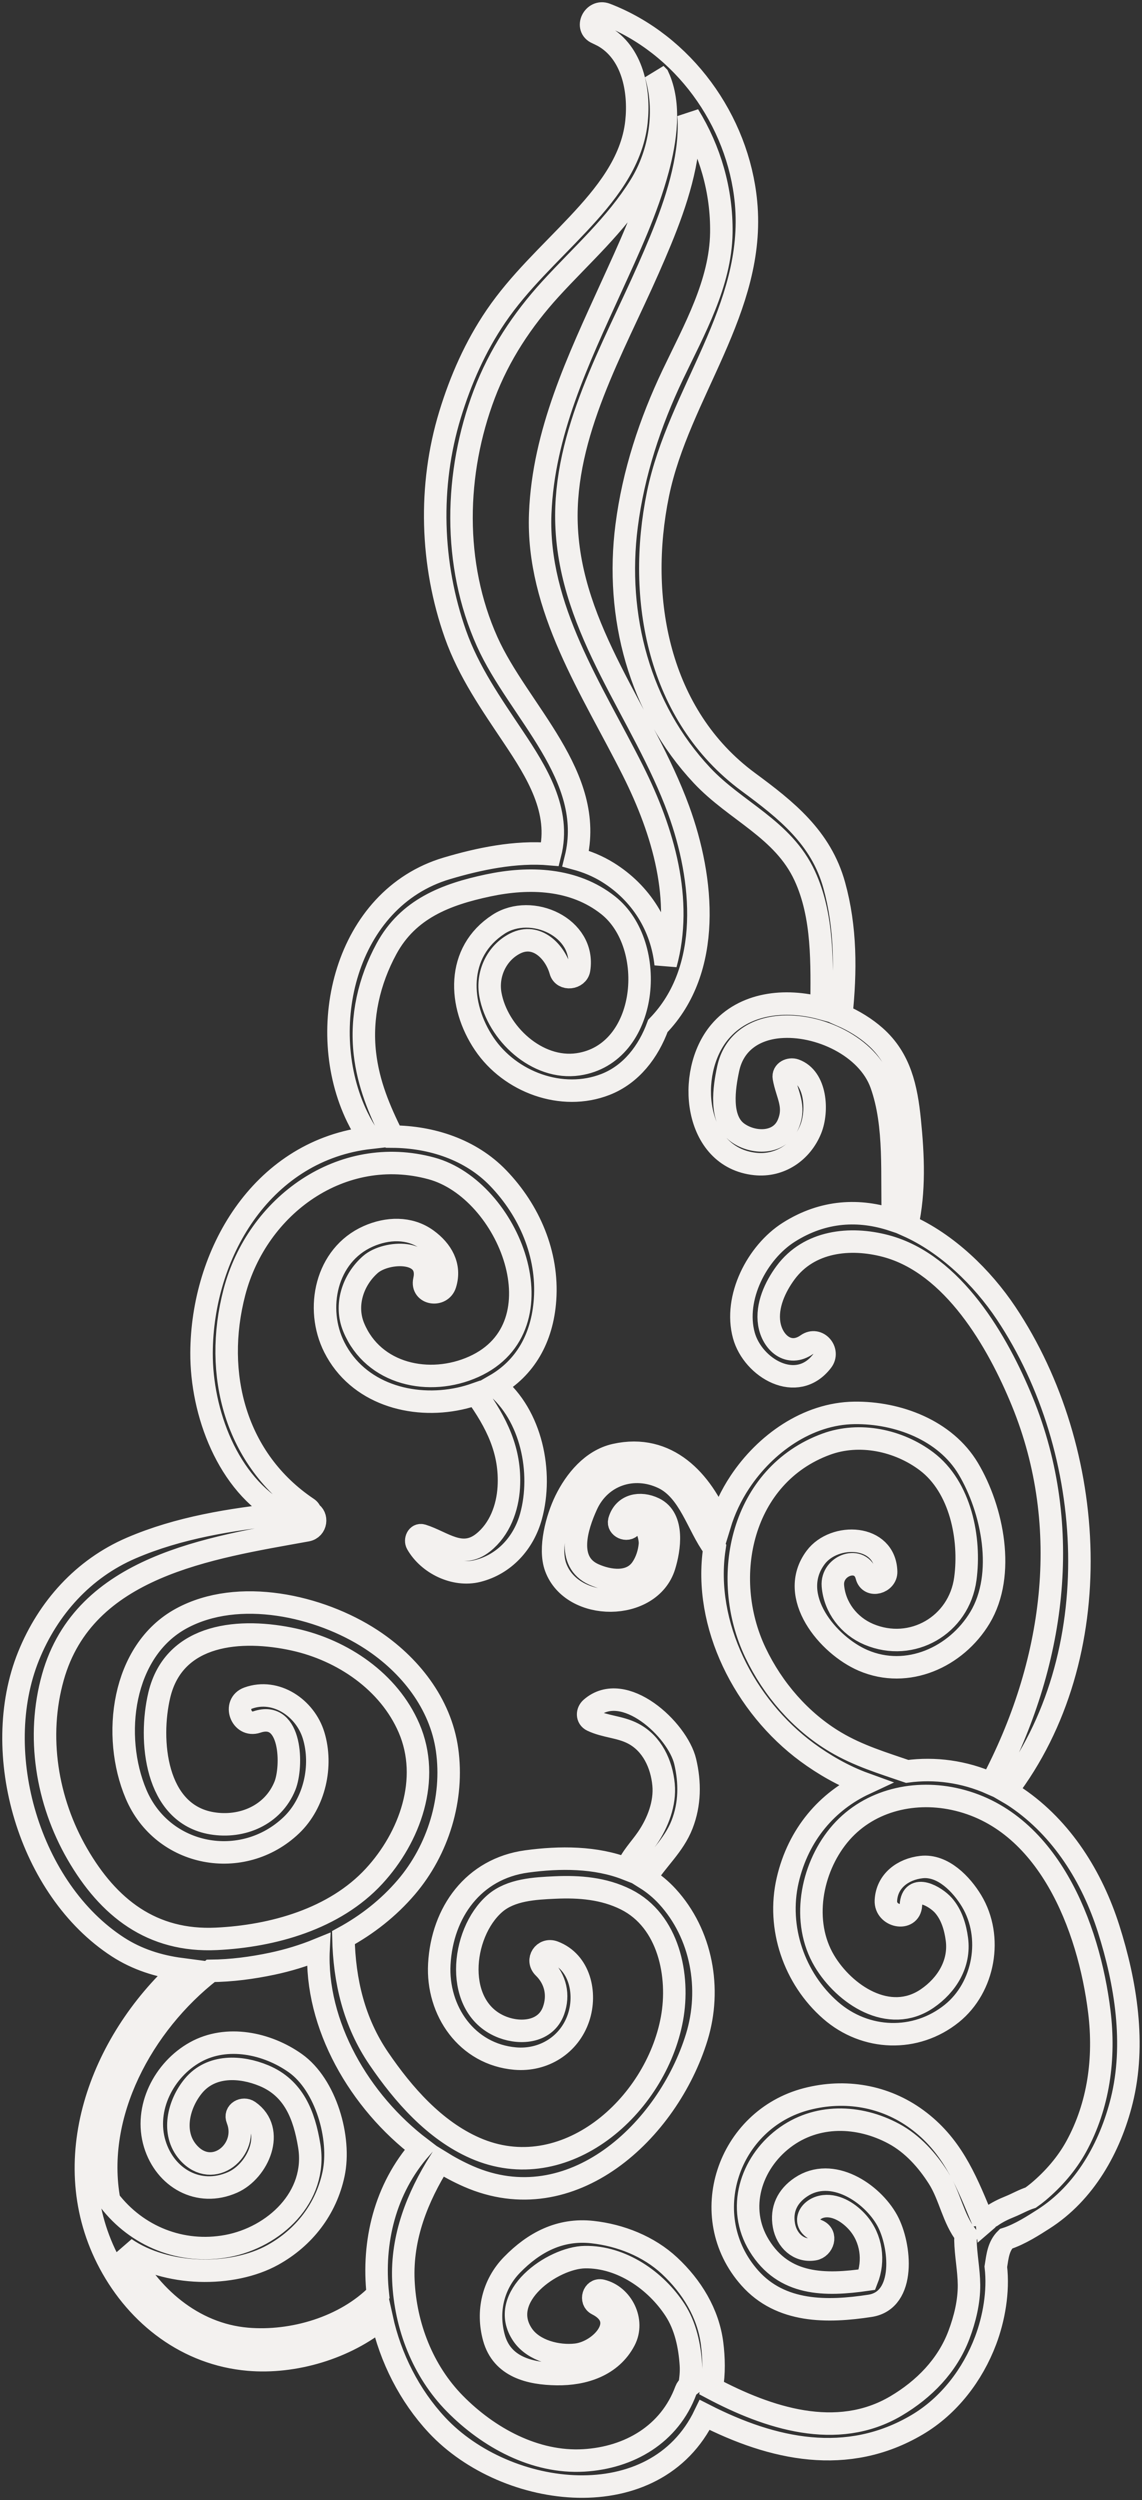 <?xml version="1.0" encoding="UTF-8"?>
<svg width="254px" height="556px" viewBox="0 0 254 556" version="1.1" xmlns="http://www.w3.org/2000/svg" xmlns:xlink="http://www.w3.org/1999/xlink">
    <rect x="0" y="0" width="254" height="556" fill="#333333" stroke="none"/>
    <!-- Generator: Sketch 61.2 (89653) - https://sketch.com -->
    <title>Fill 10</title>
    <desc>Created with Sketch.</desc>
    <g id="Page-1" stroke="none" stroke-width="1" fill="none" fill-rule="evenodd">
        <g id="Scroll-Work-03" transform="translate(-1717, 154)" stroke="#f3f1ef" stroke-width="5">
            <g id="Group">
                <g id="Chinese-Clouds-02">
                    <path d="M1587.433,98.185 C1594.702,91.025 1604.732,87.161 1614.812,86.717 C1624.482,86.29 1633.341,89.823 1641.341,94.844 C1640.068,96.895 1638.939,99.003 1637.996,101.154 C1627.909,124.145 1648.082,145.561 1668.974,151.974 C1679.704,155.267 1691.875,153.072 1700.214,145.449 C1701.833,143.969 1703.171,142.328 1704.268,140.567 C1708.402,143.074 1711.482,146.844 1716.24,148.698 C1720.79,150.471 1725.568,150.503 1730.255,149.392 C1737.337,147.712 1748.487,135.744 1742.103,128.455 C1741.339,127.582 1739.917,127.516 1739.359,128.684 C1737.962,131.613 1737.992,134.859 1736.472,137.789 C1734.262,142.049 1729.652,144.151 1725.107,144.582 C1720.926,144.978 1716.62,143.303 1713.225,140.991 C1710.83,139.36 1708.915,137.371 1706.338,136.393 C1709.042,129.507 1709.019,121.47 1708.021,114.142 C1706.409,102.304 1696.729,95.346 1685.193,94.707 C1674.791,94.131 1665.107,100.835 1664.182,111.582 C1663.634,117.935 1667.263,123.674 1673.299,125.682 C1678.745,127.495 1685.694,125.938 1687.874,120.171 C1688.715,117.945 1686.095,116.211 1684.411,117.934 C1681.838,120.568 1678.287,121.358 1674.83,120.106 C1670.107,118.395 1669.572,112.945 1671.13,108.826 C1675.323,97.738 1692.056,99.45 1698.67,107.065 C1701.76,110.623 1702.018,115.965 1702.223,120.427 C1702.472,125.875 1702.04,131.276 1699.573,136.213 C1694.804,145.757 1682.561,148.198 1673.046,146.451 C1653.524,142.866 1635.53,122.596 1644.289,102.65 C1648.25,93.63 1656.213,86.68 1664.182,81.249 C1672.291,75.723 1681.487,73.576 1691.067,73.382 C1693.93,78.639 1697.656,83.404 1702.283,87.359 C1710.604,94.471 1722.048,97.96 1732.877,96.43 C1743.196,94.973 1751.801,88.109 1757.378,79.591 C1764.904,68.095 1768.957,50.024 1762.057,37.333 C1754.854,24.085 1735.864,21.802 1722.995,27.253 C1709.003,33.179 1705.777,50.991 1716.067,61.788 C1721.02,66.985 1729.308,68.794 1736.036,66.75 C1742.144,64.894 1746.582,58.374 1744.347,52.183 C1743.107,48.747 1737.864,50.681 1739.033,54.138 C1741.668,61.933 1729.067,62.073 1724.85,60.371 C1718.289,57.724 1715.392,50.809 1716.503,44.141 C1718.623,31.427 1735.106,30.08 1744.991,32.419 C1758.958,35.724 1759.942,50.724 1757.356,62.428 C1754.973,73.217 1748.001,83.511 1737.68,87.966 C1726.312,92.871 1713.365,88.151 1704.739,80.192 C1695.215,71.404 1691.402,57.656 1690.805,45.127 C1690.122,30.763 1697.722,21.096 1709.69,14.185 C1721.491,7.371 1735.851,5.065 1749.001,8.764 C1773.755,15.729 1777.746,43.627 1781.653,65.249 C1782.045,67.416 1784.841,67.624 1785.63,66.067 C1785.975,66.003 1786.312,65.797 1786.588,65.384 C1797.354,49.334 1816.421,44.372 1834.623,49.137 C1853.895,54.183 1867.569,73.011 1862.139,92.959 C1857.435,110.239 1827.016,122.327 1818.031,102.367 C1813.615,92.557 1816.26,80.033 1826.782,75.67 C1831.732,73.617 1837.345,75.477 1840.766,79.379 C1843.849,82.895 1844.285,92.951 1837.256,91.373 C1834.208,90.689 1833.557,95.14 1836.384,96.023 C1840.454,97.294 1843.927,95.24 1846.308,91.96 C1849.139,88.061 1848.903,83.1 1847.027,78.882 C1842.837,69.462 1830.949,67.027 1822.371,71.35 C1812.069,76.542 1808.645,88.569 1810.947,99.23 C1811.223,100.506 1811.576,101.714 1811.984,102.871 C1805.71,107.337 1799.419,110.638 1791.235,110.16 C1786.613,109.89 1781.851,108.136 1778.924,104.449 C1775.121,99.659 1779.09,95.497 1780.521,90.919 C1780.867,89.813 1779.461,89.29 1778.679,89.733 C1774.209,92.269 1771.342,98.15 1772.613,103.232 C1774.108,109.208 1778.884,113.494 1784.768,115.104 C1794.527,117.776 1807.245,115.233 1813.89,107.073 C1817.721,113.748 1824.316,117.623 1832.963,118.226 C1843.08,118.931 1852.797,114.732 1859.996,107.79 C1866.338,101.674 1869.15,92.97 1869.214,84.326 C1875.144,81.369 1880.897,78.931 1887.685,78.154 C1895.784,77.227 1903.868,79.099 1910.981,82.958 C1919.864,87.777 1923.069,96.163 1925.064,105.545 C1927.017,114.726 1926.68,124.657 1920.647,132.27 C1911.838,143.387 1887.585,141.284 1885.285,125.583 C1883.945,116.436 1892.251,107.622 1900.786,106.072 C1905.324,105.248 1910.077,107.439 1912.163,111.578 C1914.579,116.37 1910.337,120.473 1906.051,121.667 C1903.973,122.247 1904.367,125.481 1906.397,125.799 C1915.721,127.261 1921.179,115.203 1916.444,107.897 C1910.26,98.352 1898.44,98.894 1889.83,104.703 C1881.307,110.452 1877.041,121.988 1880.806,131.647 C1883.05,137.406 1888.118,141.231 1893.816,143.316 C1906.379,155.504 1926.503,153.537 1941.849,147.932 C1963.351,140.077 1981.684,123.805 2005.445,122.998 C2025.544,122.315 2044.376,133.374 2062.18,141.214 C2070.478,144.869 2079.437,148.594 2088.478,149.839 C2091.021,150.189 2093.731,150.357 2096.364,150.136 C2088.606,154.93 2079.516,157.574 2070.19,157.433 C2058.965,157.262 2048.587,151.369 2038.722,146.67 C2028.036,141.579 2016.798,137.878 2005.034,136.367 C1985.003,133.793 1964.381,139.207 1949.521,153.143 C1941.528,160.639 1937.623,171.168 1927.194,175.986 C1918.169,180.156 1907.573,179.795 1897.734,179.721 C1899.948,171.552 1898.938,162.474 1892.471,157.062 C1883.371,149.445 1864.548,151.351 1863.121,164.978 C1862.542,170.508 1865.843,175.291 1870.857,177.319 C1874.88,178.947 1882.302,178.545 1884.006,173.793 C1884.399,172.696 1883.722,171.085 1882.31,171.338 C1878.521,172.014 1876.019,173.997 1872.011,172.306 C1867.423,170.371 1867.591,164.414 1870.133,160.993 C1873.122,156.972 1880.127,158.06 1884.311,158.958 C1890.096,160.2 1893.096,164.732 1893.589,170.34 C1894.35,178.996 1889.276,189.991 1880.88,192.988 C1871.528,196.327 1860.544,195.235 1850.645,195.627 C1853.118,188.182 1852.847,180.171 1847.938,172.427 C1843.464,165.369 1833.362,160.155 1825.017,162.438 C1817.747,164.427 1811.953,174.222 1819.302,179.85 C1821.525,181.553 1824.667,178.887 1822.974,176.493 C1820.109,172.442 1823.407,168.75 1827.612,168.088 C1831.622,167.457 1835.817,169.407 1838.946,171.719 C1846.026,176.951 1846.983,186.065 1844.883,193.999 C1840.914,208.993 1823.592,218.927 1810.3,224.366 C1782.132,235.893 1751.605,231.425 1725.321,217.491 C1728.023,211.416 1728.873,204.916 1728.044,198.762 C1729.914,193.33 1731.535,187.916 1734.56,182.822 C1739.17,175.061 1746.348,168.882 1754.448,165.022 C1771.376,156.956 1793.943,161.985 1800.818,180.777 C1803.534,188.199 1801.67,196.87 1797.008,203.061 C1791.294,210.651 1779.815,212.908 1770.876,211.701 C1760.524,210.303 1754.496,199.821 1758.522,190.25 C1760.392,185.805 1764.527,182.639 1769.309,182.244 C1773.98,181.858 1776.22,188.552 1771.474,189.752 C1768.903,190.402 1770.044,194.146 1772.434,194.086 C1780.806,193.873 1781.182,182.571 1775.625,178.414 C1767.001,171.961 1756.059,181.203 1752.728,188.971 C1748.493,198.848 1753.461,209.672 1762.214,214.946 C1771.83,220.74 1786.325,217.75 1795.363,212.359 C1803.971,207.225 1807.892,196.605 1807.771,187.031 C1807.638,176.574 1800.852,167.188 1792.426,161.586 C1789.375,159.557 1786.173,158.078 1782.894,157.078 C1792.725,153.103 1801.015,145.413 1798.432,133.83 C1797.282,128.673 1792.728,124.945 1788.225,122.754 C1784.369,120.877 1777.661,119.039 1773.443,120.588 C1763.505,124.237 1763.536,141.607 1773.729,144.759 C1777.43,145.904 1784.336,147.001 1786.517,142.491 C1788.017,139.39 1787.348,135.793 1783.801,134.746 C1782.348,134.317 1781.386,136.5 1782.551,137.374 C1786.046,139.995 1780.513,141.704 1778.56,141.552 C1776.688,141.406 1774.699,140.769 1773.163,139.702 C1769.613,137.237 1770.354,132.377 1771.846,129.059 C1774.652,122.821 1782.422,125.251 1787.339,127.501 C1794.009,130.554 1796.412,137.945 1793.327,144.462 C1790.533,150.362 1782.633,152.179 1777.784,155.786 C1777.736,155.821 1777.698,155.861 1777.656,155.899 C1760.658,153.343 1742.541,162.606 1732.296,176.497 C1729.602,180.151 1726.992,184.608 1725.292,189.309 C1721.469,181.109 1714.159,174.568 1703.841,172.187 C1693.265,169.748 1681.99,173.646 1674.927,181.717 C1668.135,189.478 1667.762,200.69 1674.211,208.699 C1680.047,215.946 1691.245,217.906 1699.228,213.097 C1702.886,210.894 1707.304,206.743 1706.772,201.95 C1706.317,197.847 1703.702,194.255 1699.329,194.032 C1695.741,193.849 1694.642,199.389 1698.284,199.598 C1703.273,199.883 1700.203,205.122 1698.223,206.848 C1696.143,208.66 1693.394,209.471 1690.723,209.826 C1685.269,210.553 1680.493,207.554 1677.532,203.216 C1671.743,194.732 1678.44,184.789 1685.892,180.353 C1694.57,175.187 1706.293,177.395 1713.778,183.502 C1721.399,189.72 1723.906,199.761 1721.937,209.093 C1717.503,230.099 1693.424,239.2 1674.575,241.509 C1664.28,242.771 1653.783,241.387 1644.634,236.376 C1640.795,234.274 1637.371,231.284 1634.565,227.948 C1634.103,227.398 1633.672,226.822 1633.257,226.235 C1632.755,224.65 1631.844,223.074 1631.291,221.694 C1630.686,220.184 1630.011,218.801 1629.123,217.529 C1628.902,217.094 1628.66,216.758 1628.396,216.577 C1628.351,216.522 1628.308,216.466 1628.261,216.412 C1628.99,216.335 1629.678,215.704 1629.577,214.996 C1637.724,211.616 1645.135,208.465 1650.671,200.925 C1655.922,193.774 1657.387,184.937 1655.189,176.433 C1650.649,158.864 1629.084,151.615 1615.397,163.76 C1607.616,170.665 1607.742,180.982 1609.197,190.496 C1610.432,198.573 1622.744,197.321 1628.178,194.338 C1634.306,190.975 1640.251,182.023 1635.585,175.113 C1633.571,172.13 1630.664,170.705 1627.07,171.357 C1623.761,171.957 1621.187,174.626 1621.776,178.066 C1622.112,180.034 1625.041,181.012 1625.926,178.826 C1627.429,175.117 1630.962,176.949 1631.342,180.304 C1631.665,183.163 1629.744,185.989 1627.714,187.769 C1624.197,190.851 1619.228,191.495 1615.014,189.828 C1613.678,180.516 1613.619,171.353 1622.624,165.844 C1630.881,160.793 1640.835,163.981 1646.401,171.267 C1651.957,178.541 1651.653,188.011 1647.473,195.787 C1645.229,199.961 1641.564,203.235 1637.613,205.738 C1633.59,208.287 1628.575,208.962 1624.823,211.929 C1624.518,211.799 1624.192,211.72 1623.851,211.726 C1620.49,211.784 1617.218,212.49 1613.843,212.517 C1610.075,212.546 1606.231,211.599 1602.732,210.281 C1595.874,207.697 1590.611,202.51 1586.935,196.294 C1579.141,183.116 1584.256,167.78 1590.881,155.293 C1594.185,155.881 1597.695,155.77 1600.762,155.386 C1607.545,154.538 1613.536,150.826 1618.118,145.905 C1622.436,141.268 1624.914,134.974 1625.597,128.745 C1626.385,121.571 1623.329,115.754 1618.3,110.86 C1613.928,106.607 1607.904,105.273 1602.133,106.848 C1595.564,108.64 1594.109,114.898 1594.018,120.809 C1593.924,126.882 1595.919,132.976 1601.522,135.913 C1605.875,138.196 1611.482,135.351 1612.576,130.805 C1613.016,128.98 1610.338,128.219 1609.536,129.813 C1605.92,136.992 1598.974,130.643 1598.33,125.175 C1597.842,121.027 1599.189,115.675 1602.722,113.253 C1611.19,107.449 1619.928,119.964 1620.03,127.106 C1620.146,135.23 1614.842,142.856 1608.284,147.128 C1604.693,149.467 1600.288,150.388 1596.081,150.661 C1594.494,150.764 1592.958,150.602 1591.441,150.341 C1591.165,149.989 1590.821,149.702 1590.405,149.548 C1580.632,145.936 1575.421,136.972 1574.821,126.857 C1574.176,115.989 1579.914,105.591 1587.433,98.185 Z M1601.847,51.949 C1602.898,39.812 1611.438,30.121 1621.976,24.857 C1615.673,34 1615.556,48.75 1620.514,57.682 C1624.377,64.642 1630.718,69.535 1638.534,71.19 C1646.498,72.876 1658.335,69.482 1663.16,62.682 C1667.627,56.386 1669.496,47.439 1665.613,40.448 C1661.743,33.478 1653.118,28.995 1645.171,31.425 C1637.62,33.735 1633.316,41.174 1636.641,48.713 C1639.183,54.477 1648.277,58.413 1652.48,52.343 C1653.338,51.104 1652.313,49.141 1650.692,49.788 C1643.839,52.523 1637.099,44.32 1643.291,38.864 C1647.619,35.05 1654.116,36.713 1658.105,40.017 C1662.874,43.969 1662.527,50.542 1660.391,55.683 C1657.627,62.335 1651.61,64.65 1644.827,65.77 C1633.371,67.662 1624.436,57.953 1622.497,47.514 C1620.606,37.333 1624.663,27.404 1632.672,21.274 C1651.857,17.78 1671.879,28.714 1683.639,43.804 C1683.654,43.824 1683.672,43.836 1683.687,43.855 C1683.725,48.479 1684.345,53.121 1685.274,57.514 C1686.022,61.055 1687.076,64.522 1688.437,67.849 C1671.659,67.026 1654.583,76.977 1644.267,90.591 C1635.218,82.608 1623.378,79.781 1611.793,81.036 C1604.408,73.776 1600.971,62.07 1601.847,51.949 Z M1931.026,125.043 C1949.404,129.595 1963.743,112.315 1979.287,105.347 C1996.526,97.62 2016.822,98.085 2034.307,104.706 C2043.069,108.024 2050.817,113.149 2057.713,119.441 C2065.257,126.325 2071.911,133.942 2080.668,139.373 C2087.974,143.904 2097.5,145.318 2105.526,142.825 C2105.346,143.008 2105.164,143.188 2104.981,143.367 C2098.736,146.268 2090.703,145.014 2084.403,143.331 C2075.288,140.895 2066.576,136.803 2058.014,132.907 C2041.914,125.582 2025.758,117.86 2007.776,117.151 C1986.737,116.322 1968.587,128.746 1950.575,137.775 C1936.944,144.609 1921.728,148.954 1907.548,145.052 C1915.974,144.161 1923.392,139.59 1927.989,132.171 C1929.383,129.921 1930.357,127.524 1931.026,125.043 Z M1584.935,153.739 C1577.222,168.877 1573.556,185.413 1582.757,200.986 C1586.947,208.078 1593.864,213.338 1601.49,216.215 C1606.328,218.039 1612.355,219.131 1617.896,218.485 C1620.172,218.848 1622.434,219.043 1624.108,220.746 C1625.079,223.864 1627.292,227.201 1628.448,229.023 C1634.318,238.276 1644.45,243.923 1654.839,246.493 C1667.379,249.595 1680.975,247.413 1693.082,243.561 C1704.559,239.909 1715.32,233.219 1722.168,223.156 C1722.685,222.395 1723.157,221.619 1723.609,220.836 C1753.646,243.816 1799.407,241.15 1829.947,220.771 C1837.881,215.477 1845.501,207.634 1849.428,198.77 C1857.068,200.473 1865.103,200.113 1872.837,199.329 C1879.997,198.603 1886.549,197.238 1891.489,191.654 C1893.367,189.532 1894.969,186.942 1896.194,184.117 C1905.891,185.135 1915.643,185.17 1925.116,182.543 C1935.734,179.598 1941.822,171.896 1948.077,163.418 C1962.864,143.377 1988.907,138.573 2012.121,143.345 C2034.46,147.937 2053.329,165.159 2076.973,162.922 C2095.261,161.193 2112.185,148.949 2118.8,131.779 C2119.864,129.017 2115.781,127.008 2114.618,129.782 C2114.398,130.253 2114.168,130.717 2113.933,131.178 C2110.259,137.673 2101.881,139.31 2094.857,138.552 C2085.799,137.574 2078.51,131.54 2072.109,125.539 C2065.4,119.249 2059.279,112.5 2051.633,107.293 C2044.914,102.718 2037.501,99.454 2029.746,97.088 C2013.924,92.262 1996.498,92.795 1980.939,98.292 C1972.581,101.244 1965.392,106.277 1958.085,111.162 C1950.274,116.382 1941.62,121.789 1932.028,119.345 C1932.699,111.625 1930.979,103.481 1928.861,96.364 C1922.141,73.779 1893.193,66.918 1873.564,76.463 C1871.937,77.255 1870.377,78.155 1868.922,79.195 C1868.886,78.885 1868.858,78.572 1868.814,78.263 C1865.549,54.991 1843.056,41.924 1821.13,41.822 C1807.916,41.76 1791.887,47.602 1785.312,59.756 C1784.089,48.329 1782.261,36.748 1777.716,26.18 C1773.132,15.523 1764.389,7.683 1753.735,3.365 C1732.174,-5.376 1701.77,3.492 1688.99,23.241 C1686.23,27.505 1684.724,32.288 1684.074,37.24 C1667.838,19.412 1641.295,9.276 1618.676,21.376 C1606.916,27.668 1598.407,38.751 1597.239,52.259 C1596.361,62.394 1599.737,73.884 1606.399,81.914 C1597.587,83.844 1589.215,88.092 1582.691,94.176 C1566.135,109.617 1562.012,142.731 1584.935,153.739 L1584.935,153.739 Z" id="Fill-10" transform="translate(1843.988, 123.984) rotate(-90) translate(-1843.988, -123.984) "></path>
                </g>
            </g>
        </g>
    </g>
</svg>
